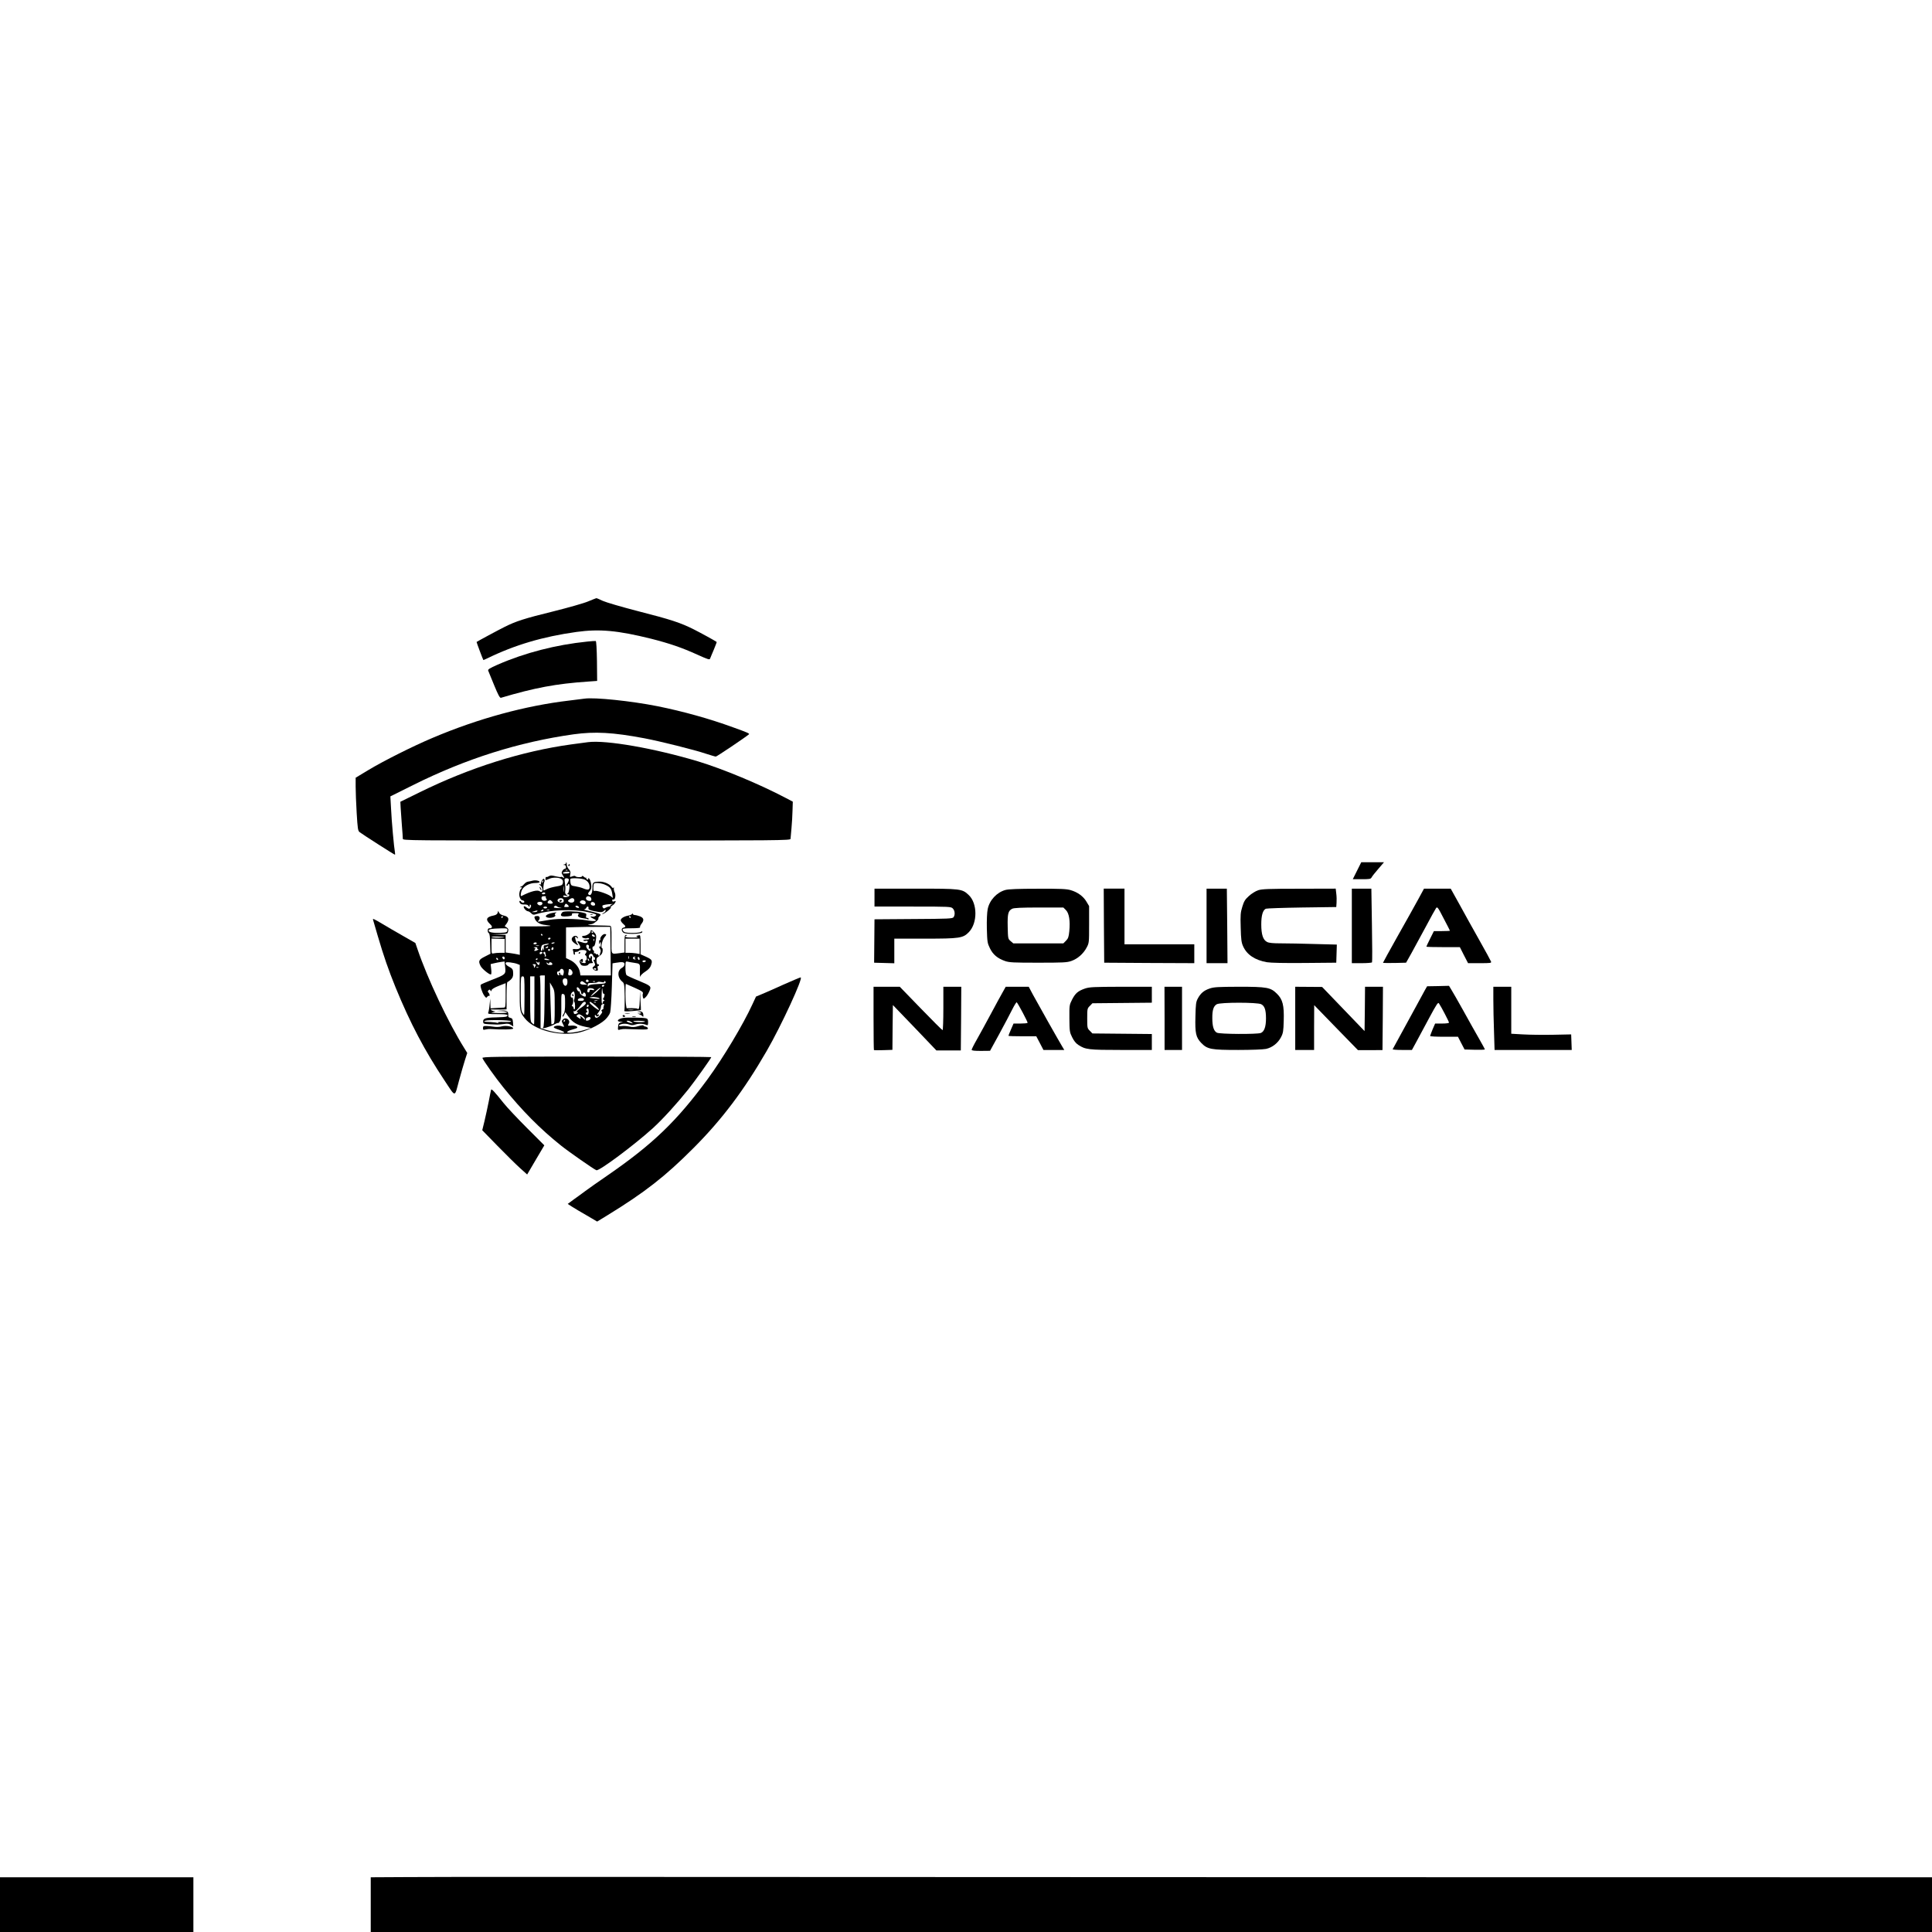 <?xml version="1.0" standalone="no"?>
<!DOCTYPE svg PUBLIC "-//W3C//DTD SVG 20010904//EN"
 "http://www.w3.org/TR/2001/REC-SVG-20010904/DTD/svg10.dtd">
<svg version="1.0" xmlns="http://www.w3.org/2000/svg"
 width="2048pt" height="2048pt" viewBox="0 0 2048 2048"
 preserveAspectRatio="xMidYMid meet">

<g transform="translate(0,2048) scale(0.1,-0.1)"
fill="#000000" stroke="none">
<path d="M6235 14105 c-44 -19 -210 -66 -370 -106 -305 -75 -396 -104 -517
-165 -61 -30 -287 -152 -296 -159 -2 -2 67 -186 72 -192 0 -1 19 8 41 18 291
142 588 230 945 280 245 34 438 16 793 -72 196 -50 325 -94 490 -169 111 -50
129 -56 134 -42 4 9 21 53 40 96 18 44 32 80 30 81 -19 14 -165 94 -242 133
-144 72 -242 104 -590 193 -174 45 -338 93 -374 109 -35 17 -66 30 -70 29 -3
0 -42 -16 -86 -34z"/>
<path d="M6225 13679 c-333 -34 -662 -119 -950 -245 -84 -37 -105 -50 -100
-63 3 -9 32 -78 63 -154 42 -103 61 -137 72 -134 360 107 585 149 923 172 l97
7 -2 211 c-2 130 -7 211 -13 212 -5 1 -46 -1 -90 -6z"/>
<path d="M6195 13074 c-16 -2 -88 -11 -160 -20 -467 -55 -967 -191 -1450 -396
-207 -87 -521 -245 -677 -339 l-138 -83 0 -96 c0 -52 5 -178 11 -280 10 -164
13 -187 31 -201 29 -23 367 -239 374 -239 3 0 3 12 0 28 -9 45 -35 329 -41
464 l-7 126 239 119 c563 281 1122 457 1703 539 227 31 415 21 750 -42 169
-32 537 -124 654 -164 50 -16 96 -30 104 -30 10 0 311 202 351 236 9 8 -14 19
-171 75 -246 90 -530 169 -799 223 -277 55 -666 96 -774 80z"/>
<path d="M6235 12613 c-16 -2 -97 -13 -180 -24 -522 -72 -1074 -246 -1601
-505 l-210 -103 3 -63 c2 -35 8 -118 13 -186 6 -68 10 -132 10 -143 0 -19 26
-19 2055 -19 1950 0 2055 1 2055 18 0 9 5 60 10 112 5 52 10 137 11 188 l3 94
-74 39 c-279 147 -664 307 -930 388 -460 138 -973 228 -1165 204z"/>
<path d="M6000 11331 c0 -5 -8 -12 -17 -14 -17 -4 -17 -5 0 -6 20 -1 24 -41 4
-41 -7 0 -18 -9 -25 -21 -11 -17 -11 -25 2 -44 20 -30 21 -41 3 -26 -8 6 -17
8 -20 5 -3 -3 -29 0 -57 7 -41 10 -55 11 -71 1 -11 -7 -23 -11 -27 -8 -4 3 -9
-4 -9 -15 -2 -23 -4 -23 43 -3 43 18 115 12 134 -11 7 -8 10 -25 6 -38 -4 -19
-15 -25 -70 -34 -36 -6 -79 -18 -97 -27 -18 -9 -34 -16 -36 -16 -7 0 -2 72 6
89 5 9 6 23 1 30 -6 10 -12 7 -25 -12 -9 -14 -14 -31 -10 -36 4 -7 -1 -9 -12
-5 -13 4 -12 1 5 -12 21 -16 30 -53 15 -67 -3 -4 -12 -2 -20 4 -24 20 -96 2
-195 -49 -14 -7 -9 38 7 68 20 39 82 70 140 70 25 0 45 4 45 10 0 15 -46 23
-77 14 -16 -4 -37 -9 -47 -10 -11 -1 -28 -12 -39 -25 -11 -13 -23 -24 -27 -24
-5 0 -12 -4 -17 -9 -5 -5 -3 -6 5 -2 14 8 17 -10 3 -18 -5 -3 -12 -22 -15 -41
-7 -37 12 -80 36 -80 6 0 13 -6 16 -12 4 -15 -24 -17 -33 -3 -12 19 -26 10
-15 -10 8 -14 20 -19 47 -18 20 1 39 -4 41 -10 2 -7 8 -12 13 -12 6 0 7 5 4
10 -3 6 -1 10 4 10 14 0 14 -23 -1 -38 -8 -8 -17 -6 -37 9 -16 13 -27 16 -29
9 -5 -14 27 -50 45 -50 7 0 22 -9 34 -21 17 -17 25 -19 52 -10 147 47 397 57
549 22 88 -20 96 -24 83 -38 -9 -8 -25 -13 -35 -10 -31 8 -23 -7 11 -22 55
-24 18 -33 -76 -16 -101 17 -302 20 -390 4 -135 -23 -131 -23 -117 -8 21 22
15 49 -11 49 -32 0 -38 -8 -26 -33 17 -36 55 -57 111 -62 97 -10 62 -15 -105
-15 l-167 0 0 -151 0 -151 -22 5 c-13 3 -47 9 -75 13 l-53 7 0 93 0 93 -77 4
-78 3 87 2 c86 2 88 2 94 29 6 21 2 30 -14 41 l-22 14 21 29 c31 45 22 72 -28
83 -26 6 -45 17 -52 30 l-10 21 -6 -22 c-5 -14 -18 -23 -43 -28 -78 -15 -89
-43 -35 -93 26 -24 23 -42 -8 -42 -13 0 -19 -7 -19 -24 0 -13 5 -26 12 -28 8
-3 13 -40 14 -111 l3 -107 -59 -30 c-66 -33 -72 -48 -45 -101 15 -29 88 -89
108 -89 6 0 8 22 4 55 l-6 55 37 9 c20 5 53 11 73 14 l37 5 7 -61 c8 -75 6
-77 -146 -136 -60 -23 -111 -46 -113 -50 -8 -13 15 -84 37 -115 18 -25 22 -27
32 -13 7 9 15 14 18 10 4 -3 7 0 7 8 0 8 -5 20 -12 27 -9 9 -9 15 0 24 10 10
15 10 21 -1 7 -11 10 -11 12 3 3 11 31 28 77 46 l72 28 0 -129 c0 -116 -2
-129 -17 -130 -10 -1 -46 -3 -80 -4 l-63 -4 -2 52 -1 52 -7 -65 c-3 -36 -10
-73 -14 -82 -7 -17 1 -18 98 -18 98 0 125 -7 95 -26 -7 -4 -58 -8 -115 -9
-110 -2 -137 -12 -132 -49 3 -22 1 -21 148 -27 14 0 46 3 72 6 37 6 54 4 73
-9 l26 -17 -3 42 c-3 37 -7 44 -28 49 -20 5 -24 11 -22 31 4 37 -18 51 -75 46
l-48 -3 52 -2 c28 -1 55 -6 58 -12 4 -6 -29 -9 -92 -9 -73 1 -88 4 -58 9 22 4
31 8 20 9 -11 1 -27 6 -35 11 -12 8 -10 10 10 9 14 -1 53 -1 88 -1 l62 2 0
145 c0 80 4 145 9 145 4 0 20 11 35 25 19 18 26 34 26 62 0 46 -6 56 -47 77
-18 9 -33 24 -33 33 0 13 9 15 48 11 26 -3 59 -10 74 -16 l28 -11 -1 -240 c0
-256 0 -255 53 -324 95 -121 336 -190 548 -158 93 14 240 82 303 140 26 24 48
56 55 78 6 21 14 147 18 279 l7 242 36 6 c71 12 91 8 91 -16 0 -15 -11 -29
-29 -39 -49 -28 -47 -101 4 -144 23 -19 24 -26 27 -160 1 -77 -1 -145 -4 -150
-4 -7 22 -8 85 -3 50 5 91 9 91 11 1 1 -1 47 -5 102 l-5 100 -2 -92 c-2 -84
-9 -112 -25 -96 -4 3 -31 6 -61 6 l-54 -1 -6 37 c-7 42 -8 221 -1 221 2 0 45
-19 95 -42 75 -34 89 -44 85 -60 -4 -10 -3 -27 0 -39 7 -20 7 -20 27 -2 12 10
30 38 40 62 26 56 22 59 -117 117 -60 24 -115 50 -122 56 -8 7 -13 35 -13 79
0 67 1 69 23 65 12 -3 40 -8 62 -11 73 -11 71 -7 68 -92 -1 -43 1 -68 3 -56 3
12 27 36 54 53 31 20 52 42 59 62 20 56 15 65 -49 95 l-60 27 0 104 c0 91 -2
103 -16 98 -9 -3 -21 -6 -27 -7 -7 0 -3 -4 8 -9 14 -6 -3 -9 -52 -9 -66 -1
-93 9 -60 22 7 3 5 6 -5 6 -16 1 -18 -10 -18 -93 l0 -93 -52 -7 c-95 -11 -87
-24 -86 142 1 137 -1 147 -18 148 -11 1 -71 3 -134 4 -63 1 -106 4 -95 7 11 2
29 6 41 8 24 5 76 50 67 58 -3 4 2 14 12 23 15 16 15 18 1 26 -9 5 -53 17 -99
28 -45 10 -75 19 -66 19 9 1 19 8 23 16 8 21 28 19 24 -2 -3 -14 8 -20 52 -30
75 -16 96 -16 114 3 13 13 16 13 16 1 0 -8 -10 -19 -22 -25 -13 -6 -18 -11
-12 -11 18 -1 95 59 89 69 -3 5 3 14 14 20 12 6 26 20 32 31 9 19 8 20 -10 14
-15 -5 -21 -2 -21 10 0 9 5 13 10 10 19 -11 31 44 17 73 -8 15 -12 36 -10 47
1 11 0 14 -3 7 -5 -10 -10 -8 -21 7 -21 31 -82 57 -129 55 -68 -2 -74 -7 -74
-67 0 -58 -20 -91 -42 -69 -7 7 -4 17 11 33 15 16 21 34 19 59 -2 40 -17 80
-30 80 -5 0 -6 -4 -3 -10 3 -5 0 -7 -9 -4 -8 3 -14 11 -12 17 1 7 1 8 -2 4 -2
-5 -13 -1 -23 9 -11 10 -19 12 -19 5 0 -13 -62 -12 -71 1 -3 5 -18 4 -33 -2
-27 -10 -27 -10 -21 21 5 24 2 36 -15 54 -12 13 -22 35 -22 49 0 15 -2 26 -4
26 -2 0 -4 -4 -4 -9z m17 -77 c-3 -3 -12 -4 -19 -1 -8 3 -5 6 6 6 11 1 17 -2
13 -5z m23 -24 c0 -5 -19 -10 -42 -10 -32 0 -39 3 -28 10 20 13 70 13 70 0z
m-10 -75 c0 -9 -7 -27 -16 -40 -10 -15 -12 -25 -5 -25 6 0 11 5 11 10 0 6 4
10 9 10 15 0 5 -91 -10 -101 -11 -7 -10 -9 3 -9 11 0 15 -5 12 -15 -7 -17 -64
-21 -64 -4 0 7 10 9 28 4 25 -6 26 -5 8 8 -14 10 -18 22 -14 47 3 18 1 51 -3
74 -4 22 -5 44 -3 48 9 14 44 8 44 -7z m170 0 c34 -18 50 -43 50 -79 0 -30
-19 -34 -71 -12 -19 8 -55 17 -81 21 -42 6 -46 10 -51 38 -2 18 -3 35 0 40 8
13 123 7 153 -8z m-449 -28 c-10 -9 -11 -8 -5 6 3 10 9 15 12 12 3 -3 0 -11
-7 -18z m664 -26 c52 -23 67 -42 75 -96 l7 -44 -24 19 c-31 24 -149 64 -168
56 -12 -4 -15 3 -15 33 0 21 3 41 7 44 12 13 78 6 118 -12z m-438 -68 c-2 -16
-4 -5 -4 22 0 28 2 40 4 28 2 -13 2 -35 0 -50z m-197 -23 c0 -5 -9 -10 -21
-10 -11 0 -17 5 -14 10 3 6 13 10 21 10 8 0 14 -4 14 -10z m7 -37 c-4 -3 -2
-12 4 -19 9 -10 7 -15 -5 -20 -24 -9 -46 3 -46 26 0 15 7 20 27 20 14 0 23 -3
20 -7z m481 -20 c3 -17 -2 -23 -15 -23 -28 0 -47 16 -40 35 10 25 51 15 55
-12z m-294 -10 c4 -9 2 -21 -3 -26 -13 -13 -61 0 -61 17 0 27 54 35 64 9z
m113 1 c10 -27 -28 -43 -57 -24 -13 9 -12 12 4 25 26 19 45 19 53 -1z m-239
-16 c18 -18 14 -28 -11 -28 -30 0 -40 10 -26 27 14 16 22 16 37 1z m360 -11
c5 -23 -17 -31 -44 -17 -18 10 -21 16 -13 26 14 18 53 11 57 -9z m-458 -12 c0
-21 -27 -30 -45 -15 -19 16 -10 30 21 30 15 0 24 -6 24 -15z m558 -8 c2 -11
-3 -17 -17 -17 -23 0 -35 15 -26 31 10 15 39 6 43 -14z m-290 -9 c18 -18 15
-23 -13 -23 -14 0 -25 1 -25 2 0 1 3 8 6 17 7 19 16 20 32 4z m470 5 c-10 -2
-18 -9 -18 -14 0 -5 -7 -9 -15 -9 -8 0 -24 -6 -35 -12 -17 -11 -22 -10 -30 2
-5 8 -6 18 -2 22 7 6 57 14 97 15 16 1 17 0 3 -4z m-582 -22 c5 -5 23 -12 39
-14 17 -3 6 -4 -22 -3 -51 1 -61 5 -46 19 9 9 17 9 29 -2z m231 -8 c3 -7 -3
-9 -16 -6 -12 3 -21 10 -21 15 0 13 32 6 37 -9z m-337 -3 c0 -5 -9 -10 -20
-10 -11 0 -20 5 -20 10 0 6 9 10 20 10 11 0 20 -4 20 -10z m-40 -30 c0 -5 -8
-10 -17 -10 -15 0 -16 2 -3 10 19 12 20 12 20 0z m63 3 c-7 -2 -19 -2 -25 0
-7 3 -2 5 12 5 14 0 19 -2 13 -5z m-128 -13 c-3 -5 -18 -10 -33 -9 l-27 1 25
8 c35 11 42 11 35 0z m-365 -60 c0 -5 -5 -10 -11 -10 -5 0 -7 5 -4 10 3 6 8
10 11 10 2 0 4 -4 4 -10z m1142 -363 l3 -257 -161 0 -161 0 -6 36 c-8 49 -50
101 -103 127 l-44 21 0 163 0 162 103 3 c56 2 161 3 234 3 l132 0 3 -258z
m-1094 221 c-3 -21 -9 -23 -68 -26 -81 -4 -130 5 -130 23 0 16 29 21 128 24
71 1 73 0 70 -21z m372 -48 c0 -5 -2 -10 -4 -10 -3 0 -8 5 -11 10 -3 6 -1 10
4 10 6 0 11 -4 11 -10z m-405 -25 c6 -2 -23 -4 -62 -4 -40 -1 -73 3 -73 7 0 8
112 5 135 -3z m490 -15 c-3 -5 -10 -10 -16 -10 -5 0 -9 5 -9 10 0 6 7 10 16
10 8 0 12 -4 9 -10z m-485 -76 l0 -74 -47 0 c-27 0 -58 -3 -70 -6 -22 -6 -23
-4 -23 75 l0 82 70 -2 70 -2 0 -73z m1430 -5 l0 -82 -37 7 c-21 3 -55 6 -75 6
l-38 0 0 75 0 75 75 0 75 0 0 -81z m-1090 31 c0 -5 -9 -10 -21 -10 -11 0 -17
5 -14 10 3 6 13 10 21 10 8 0 14 -4 14 -10z m190 6 c0 -2 -9 -6 -20 -9 -11 -3
-18 -1 -14 4 5 9 34 13 34 5z m-70 -16 c-8 -5 -23 -10 -32 -10 -14 0 -17 -7
-13 -32 4 -26 3 -29 -4 -13 -8 17 -10 18 -10 3 -1 -10 -6 -18 -11 -18 -11 0
-5 49 7 61 7 6 34 13 68 17 6 1 3 -3 -5 -8z m-97 -17 c-7 -2 -21 -2 -30 0 -10
3 -4 5 12 5 17 0 24 -2 18 -5z m97 -13 c0 -5 -8 -10 -17 -10 -15 0 -16 2 -3
10 19 12 20 12 20 0z m-115 -10 c-3 -5 0 -10 7 -10 18 0 -12 -20 -31 -20 -10
0 -11 3 -2 14 10 11 8 15 -6 19 -11 3 -8 5 10 6 17 1 26 -3 22 -9z m172 -5 c0
-8 -6 -15 -13 -15 -8 0 -11 6 -8 15 4 8 9 15 13 15 4 0 8 -7 8 -15z m-37 -15
c0 -5 -4 -10 -10 -10 -5 0 -10 5 -10 10 0 6 5 10 10 10 6 0 10 -4 10 -10z
m-80 -29 c0 -5 -7 -11 -15 -15 -9 -3 -15 0 -15 9 0 8 7 15 15 15 8 0 15 -4 15
-9z m30 0 c0 -5 3 -16 6 -25 3 -9 1 -16 -6 -16 -6 0 -9 4 -5 9 3 5 1 12 -5 16
-13 8 -13 25 0 25 6 0 10 -4 10 -9z m887 -63 c-3 -7 -5 -2 -5 12 0 14 2 19 5
13 2 -7 2 -19 0 -25z m-1317 7 c0 -8 -4 -15 -9 -15 -5 0 -11 7 -15 15 -3 9 0
15 9 15 8 0 15 -7 15 -15z m1381 8 c-11 -5 -11 -7 0 -14 11 -7 10 -9 -3 -9
-10 0 -18 7 -18 15 0 8 8 15 18 14 12 0 13 -2 3 -6z m49 -19 c0 -8 -4 -12 -10
-9 -5 3 -10 13 -10 21 0 8 5 12 10 9 6 -3 10 -13 10 -21z m-1500 -5 c0 -6 -4
-7 -10 -4 -5 3 -10 11 -10 16 0 6 5 7 10 4 6 -3 10 -11 10 -16z m420 7 c0 -3
-4 -8 -10 -11 -5 -3 -10 -1 -10 4 0 6 5 11 10 11 6 0 10 -2 10 -4z m115 -6
c16 -6 14 -8 -12 -7 -18 0 -33 4 -33 9 0 10 18 9 45 -2z m1030 -20 c-3 -5 -13
-10 -21 -10 -8 0 -14 5 -14 10 0 6 9 10 21 10 11 0 17 -4 14 -10z m-1132 -8
c3 7 6 3 6 -9 1 -13 -3 -23 -9 -23 -5 0 -15 10 -21 23 -11 19 -10 21 3 9 13
-10 17 -10 21 0z m107 -13 c0 16 27 13 34 -4 4 -11 -2 -15 -23 -15 -18 0 -31
6 -35 16 -5 14 -4 15 9 4 10 -8 15 -9 15 -1z m-140 -16 c0 -5 -5 -15 -10 -23
-8 -13 -10 -13 -10 2 0 9 -6 19 -12 21 -7 3 -3 6 10 6 12 1 22 -2 22 -6z m27
-29 c-3 -3 -12 -4 -19 -1 -8 3 -5 6 6 6 11 1 17 -2 13 -5z m268 -33 c3 -10 1
-29 -4 -42 -5 -13 -10 -18 -10 -11 -1 7 -5 10 -11 7 -5 -3 -10 1 -10 9 0 9 -4
16 -10 16 -5 0 -7 -7 -3 -16 4 -12 2 -15 -8 -12 -17 6 -19 44 -1 40 7 -1 15 5
18 13 8 21 31 19 39 -4z m88 -3 c14 -22 2 -48 -23 -48 -15 0 -19 5 -16 23 3
12 5 28 5 35 1 17 21 11 34 -10z m-291 -320 c-2 -200 -6 -275 -15 -281 -28
-20 71 7 111 30 24 13 46 22 49 19 3 -3 12 7 20 22 11 20 14 62 13 159 -1 128
0 131 20 126 18 -5 20 -13 20 -97 0 -68 -4 -97 -16 -114 -9 -13 -13 -26 -10
-29 3 -3 11 6 17 21 l12 26 34 -48 c40 -58 91 -89 175 -106 l63 -13 -65 -20
c-87 -27 -194 -40 -188 -23 2 7 25 18 51 25 26 7 50 15 54 19 13 13 -22 27
-59 24 -40 -4 -43 -1 -29 21 22 35 -29 74 -59 46 -18 -16 -18 -20 -5 -46 20
-38 19 -39 -13 -27 -30 12 -82 4 -82 -12 0 -5 25 -17 55 -26 30 -10 55 -22 55
-27 0 -14 -104 -1 -183 23 l-67 21 0 264 c0 145 -3 270 -6 279 -5 12 0 16 22
16 l29 0 -3 -272z m-212 57 c0 -113 -2 -205 -5 -205 -2 0 -11 13 -20 30 -12
23 -15 67 -15 205 0 168 1 175 20 175 19 0 20 -7 20 -205z m105 -50 c0 -140
-2 -255 -4 -255 -3 0 -13 7 -23 17 -16 15 -18 36 -18 255 l0 238 23 0 22 0 0
-255z m350 195 c0 -44 -30 -55 -45 -16 -13 34 -3 58 24 54 17 -2 21 -10 21
-38z m225 9 c0 -5 -7 -9 -15 -9 -15 0 -20 12 -9 23 8 8 24 -1 24 -14z m-40
-19 l25 -19 -37 1 c-35 1 -48 14 -31 31 10 10 16 8 43 -13z m107 14 c-3 -3
-12 -4 -19 -1 -8 3 -5 6 6 6 11 1 17 -2 13 -5z m97 -3 c-3 5 0 9 5 9 6 0 11
-6 11 -14 0 -11 -21 -15 -85 -17 -62 -3 -88 -8 -95 -19 -8 -12 -10 -11 -10 8
0 20 5 22 49 22 28 0 52 4 55 9 3 5 21 5 41 1 20 -5 33 -4 29 1z m-524 -266
c0 -151 -2 -174 -16 -179 -9 -4 -18 -5 -19 -4 -1 2 -5 102 -9 223 l-7 220 26
-44 c24 -42 25 -49 25 -216z m525 225 c-3 -5 -10 -10 -16 -10 -5 0 -9 5 -9 10
0 6 7 10 16 10 8 0 12 -4 9 -10z m-245 -70 c0 -22 16 -27 22 -8 6 17 28 0 28
-22 0 -14 -5 -18 -17 -13 -27 9 -53 34 -47 44 3 5 -1 9 -9 9 -14 0 -30 34 -20
44 9 9 43 -34 43 -54z m138 31 c3 -8 -4 -10 -22 -5 -20 5 -26 2 -26 -10 0 -9
-6 -16 -14 -16 -9 0 -12 8 -9 24 4 19 10 23 36 21 17 -1 33 -8 35 -14z m27
-26 c-28 -24 -54 -44 -60 -45 -5 0 12 20 40 45 27 25 54 45 59 45 6 0 -12 -20
-39 -45z m76 -20 c12 8 7 -38 -6 -47 -6 -5 -4 -12 5 -18 10 -6 11 -10 3 -10
-7 0 -13 -7 -13 -15 0 -8 -3 -15 -7 -15 -5 0 -7 35 -6 77 3 95 5 109 10 60 2
-20 8 -35 14 -32z m-309 -4 c2 -16 0 -39 -4 -52 -5 -12 -5 -25 -1 -28 11 -8
12 -81 2 -81 -5 0 -9 6 -9 14 0 8 -6 17 -12 19 -9 4 -9 8 -3 14 16 13 14 85
-2 79 -17 -7 -18 35 -1 52 18 18 25 15 30 -17z m263 -49 c-2 -2 -30 0 -62 4
-54 8 -55 9 -23 14 31 5 95 -8 85 -18z m-165 -7 c0 -10 -11 -15 -35 -15 -26 0
-33 3 -29 15 4 9 19 15 35 15 19 0 29 -5 29 -15z m143 -12 c-7 -2 -21 -2 -30
0 -10 3 -4 5 12 5 17 0 24 -2 18 -5z m-123 -28 c0 -8 -17 -25 -38 -39 -47 -29
-71 -56 -51 -56 11 0 11 -2 -1 -10 -25 -16 -40 -11 -39 13 0 12 3 16 6 9 5
-13 45 25 80 76 17 25 43 30 43 7z m100 -24 c25 -21 42 -42 38 -46 -7 -8 -98
64 -98 77 0 16 16 7 60 -31z m7 33 c-3 -3 -12 -4 -19 -1 -8 3 -5 6 6 6 11 1
17 -2 13 -5z m83 -39 c-5 -14 -6 -25 -2 -25 4 0 -1 -5 -12 -11 -13 -8 -15 -14
-7 -19 9 -5 4 -16 -14 -38 -29 -35 -50 -41 -59 -17 -3 8 -1 15 4 15 6 0 10 -4
10 -10 0 -5 7 -7 15 -4 8 4 15 10 15 16 0 5 -4 6 -10 3 -16 -10 -12 5 10 32
11 14 20 36 20 49 0 20 11 31 32 33 4 1 3 -10 -2 -24z m-160 6 c0 -6 -4 -13
-10 -16 -5 -3 -10 1 -10 9 0 9 5 16 10 16 6 0 10 -4 10 -9z m0 -64 c0 -23 -5
-34 -15 -34 -8 0 -15 6 -15 14 0 7 5 13 11 13 8 0 9 4 0 13 -6 8 -8 17 -4 20
14 15 23 5 23 -26z m473 16 c-13 -2 -35 -2 -50 0 -16 2 -5 4 22 4 28 0 40 -2
28 -4z m-550 -55 c25 -15 37 -28 37 -43 0 -7 -3 -7 -8 0 -4 6 -16 17 -26 25
-18 14 -19 13 -13 -2 8 -22 -1 -22 -28 -2 -17 13 -18 16 -5 24 19 12 16 12 43
-2z m97 -32 c0 -13 -20 -26 -41 -26 -14 0 -11 28 4 33 23 10 37 7 37 -7z
m-844 -31 c7 -7 -16 -9 -70 -8 -57 1 -76 -1 -66 -9 11 -7 10 -8 -5 -2 -11 4
-45 9 -75 10 -73 2 -79 4 -55 14 28 11 258 7 271 -5z m574 5 c0 -5 -5 -10 -11
-10 -5 0 -7 5 -4 10 3 6 8 10 11 10 2 0 4 -4 4 -10z"/>
<path d="M5930 10930 c0 -5 4 -10 9 -10 6 0 13 5 16 10 3 6 -1 10 -9 10 -9 0
-16 -4 -16 -10z"/>
<path d="M6260 10606 c0 -17 -43 -46 -70 -46 -11 0 -20 -4 -20 -9 0 -13 34
-23 53 -16 8 4 18 2 22 -4 4 -7 -7 -11 -30 -11 -20 0 -34 -4 -31 -9 3 -5 15
-7 26 -4 11 3 20 0 20 -6 0 -20 -25 -23 -68 -8 -45 16 -50 13 -27 -17 33 -43
15 -63 -49 -56 -14 1 -17 -3 -12 -15 3 -9 6 -23 6 -31 0 -8 4 -14 10 -14 5 0
7 7 4 15 -4 10 0 15 14 15 12 0 24 5 27 10 8 13 72 13 80 0 4 -6 1 -18 -7 -27
-10 -13 -10 -17 0 -20 14 -5 17 -53 2 -53 -5 0 -7 -7 -3 -16 4 -12 0 -15 -22
-12 -16 2 -30 10 -32 18 -4 13 -3 13 6 0 12 -17 24 -8 19 15 -3 14 -6 14 -21
3 -16 -12 -17 -18 -7 -40 10 -21 19 -26 47 -26 20 0 37 6 40 14 3 8 16 14 30
14 21 0 23 2 13 15 -6 8 -9 23 -5 34 3 10 1 22 -5 26 -5 3 -10 -2 -10 -11 0
-14 -3 -15 -11 -7 -15 15 -4 43 17 43 9 0 18 -9 21 -20 3 -11 8 -18 12 -16 4
3 8 -4 8 -15 1 -11 -2 -17 -8 -14 -12 8 -11 1 3 -30 10 -22 9 -27 -7 -39 -16
-12 -17 -16 -6 -30 7 -9 22 -16 33 -16 16 0 19 5 14 25 -4 14 -2 25 4 25 5 0
10 5 10 10 0 6 -5 9 -12 8 -7 -2 -13 11 -14 32 -3 30 1 38 29 55 23 15 33 29
35 53 2 17 -1 32 -5 32 -18 0 0 86 25 115 23 27 23 30 6 34 -21 4 -57 -36 -50
-56 3 -8 1 -11 -4 -8 -6 4 -10 -6 -9 -22 0 -25 1 -26 9 -8 7 17 9 14 9 -13 1
-20 -3 -31 -9 -27 -13 8 -13 -1 2 -24 6 -11 8 -26 3 -37 -5 -11 -7 -22 -7 -26
1 -5 -2 -8 -8 -8 -6 0 -10 5 -10 11 0 5 -4 8 -9 4 -5 -3 -12 -1 -16 5 -4 6
-11 8 -16 5 -5 -3 -6 0 -3 8 3 8 1 18 -5 22 -15 9 -14 46 1 43 7 -2 15 15 20
42 13 68 11 81 -13 106 -25 27 -39 31 -39 10z m25 -6 c3 -5 1 -10 -4 -10 -6 0
-11 5 -11 10 0 6 2 10 4 10 3 0 8 -4 11 -10z m21 -48 c-9 -9 -37 8 -31 18 5 8
11 7 21 -1 8 -6 12 -14 10 -17z m-9 -44 c-3 -8 -6 -5 -6 6 -1 11 2 17 5 13 3
-3 4 -12 1 -19z m-55 -70 c-3 -14 -1 -19 6 -14 7 4 12 1 12 -8 0 -22 -12 -20
-33 5 -20 23 -16 52 7 43 8 -3 12 -13 8 -26z m2 -134 c3 -8 2 -12 -4 -9 -6 3
-10 10 -10 16 0 14 7 11 14 -7z m76 -96 c0 -4 -4 -8 -9 -8 -6 0 -12 4 -15 8
-3 5 1 9 9 9 8 0 15 -4 15 -9z"/>
<path d="M6072 10548 c-20 -20 -14 -43 18 -66 33 -25 48 -29 31 -8 -15 18 -32
76 -22 76 4 0 13 -6 20 -12 10 -11 11 -10 6 5 -8 20 -35 23 -53 5z"/>
<path d="M6135 10380 c-3 -5 -1 -10 4 -10 6 0 11 5 11 10 0 6 -2 10 -4 10 -3
0 -8 -4 -11 -10z"/>
<path d="M6065 9930 c3 -5 8 -10 11 -10 2 0 4 5 4 10 0 6 -5 10 -11 10 -5 0
-7 -4 -4 -10z"/>
<path d="M14385 11250 l-45 -90 95 0 c85 0 95 2 105 20 6 12 38 52 71 90 l60
70 -120 0 -121 0 -45 -90z"/>
<path d="M6025 11310 c-3 -5 -1 -10 4 -10 6 0 11 5 11 10 0 6 -2 10 -4 10 -3
0 -8 -4 -11 -10z"/>
<path d="M5720 11075 c0 -5 5 -17 10 -25 5 -8 10 -10 10 -5 0 6 -5 17 -10 25
-5 8 -10 11 -10 5z"/>
<path d="M9270 10965 l0 -95 405 0 c392 0 406 -1 425 -20 23 -23 26 -68 8 -93
-12 -15 -52 -17 -425 -19 l-413 -3 -2 -230 -2 -230 107 -3 107 -3 0 131 0 130
323 0 c373 0 406 5 469 71 91 96 90 302 -2 390 -71 68 -82 69 -567 69 l-433 0
0 -95z"/>
<path d="M10658 11046 c-91 -25 -169 -108 -188 -203 -7 -34 -11 -117 -9 -207
4 -142 6 -154 33 -209 32 -66 80 -106 159 -134 46 -16 88 -18 352 -18 262 0
306 2 351 18 67 23 128 77 162 141 27 50 27 53 27 246 l0 195 -28 47 c-33 56
-92 100 -167 122 -44 13 -106 16 -349 15 -205 0 -310 -4 -343 -13z m642 -214
c33 -34 46 -113 35 -224 -6 -60 -12 -77 -35 -100 l-28 -28 -266 0 -265 0 -28
24 c-28 24 -28 26 -31 153 -3 139 5 168 48 190 18 9 96 13 283 13 l259 0 28
-28z"/>
<path d="M11702 10668 l3 -393 478 -3 477 -2 0 100 0 100 -370 0 -370 0 0 295
0 295 -110 0 -110 0 2 -392z"/>
<path d="M12790 10665 l0 -395 111 0 111 0 -3 395 -4 395 -107 0 -108 0 0
-395z"/>
<path d="M13337 11043 c-27 -9 -71 -36 -98 -61 -41 -37 -52 -55 -70 -114 -19
-61 -21 -87 -17 -221 3 -125 8 -160 25 -197 40 -91 127 -148 253 -170 41 -7
190 -10 400 -8 l335 3 3 96 3 96 -233 6 c-128 4 -288 7 -356 7 -88 0 -131 4
-151 15 -42 21 -61 78 -61 186 0 95 16 150 48 166 9 4 181 10 382 13 l365 5 3
45 c2 25 1 69 -3 98 l-6 52 -387 -1 c-328 0 -394 -3 -435 -16z"/>
<path d="M14330 10665 l0 -395 104 0 c58 0 107 4 110 9 3 4 3 182 -1 395 l-6
386 -104 0 -103 0 0 -395z"/>
<path d="M15031 10942 c-35 -64 -133 -240 -218 -390 -84 -150 -153 -275 -153
-278 0 -2 55 -3 123 -2 l122 3 59 105 c32 58 100 184 152 280 51 97 100 184
107 194 13 17 20 8 80 -109 37 -70 67 -129 67 -131 0 -2 -38 -4 -85 -4 l-85 0
-40 -80 c-22 -44 -40 -82 -40 -85 0 -3 80 -5 178 -5 l177 0 43 -85 44 -85 125
0 c115 0 125 1 118 18 -3 9 -59 112 -124 227 -65 116 -160 285 -210 378 l-93
167 -141 0 -142 0 -64 -118z"/>
<path d="M5964 10812 c-6 -4 -13 -14 -17 -24 -7 -21 17 -27 76 -21 33 4 44 9
40 19 -4 11 5 14 37 14 35 0 40 -2 31 -14 -15 -18 5 -34 52 -40 20 -2 41 -7
47 -11 5 -3 10 -1 10 4 0 6 -7 11 -16 11 -12 0 -15 6 -10 23 5 22 1 25 -45 35
-56 13 -188 16 -205 4z"/>
<path d="M5848 10801 c-47 -10 -75 -31 -56 -42 33 -21 114 1 91 25 -4 4 -1 11
7 16 17 11 11 11 -42 1z"/>
<path d="M6701 10794 c-1 -7 -18 -15 -38 -19 -47 -8 -83 -30 -83 -50 0 -8 11
-25 25 -37 30 -26 31 -34 5 -41 -24 -6 -26 -30 -4 -52 21 -21 195 -18 202 3 3
11 0 12 -16 3 -26 -14 -147 -14 -173 -1 -10 6 -19 17 -19 25 0 12 18 15 96 15
61 0 93 4 89 10 -3 6 3 22 14 36 31 39 27 63 -14 80 -19 7 -43 14 -54 14 -11
0 -22 6 -24 13 -4 8 -6 8 -6 1z m-16 -34 c3 -5 1 -10 -4 -10 -6 0 -11 5 -11
10 0 6 2 10 4 10 3 0 8 -4 11 -10z"/>
<path d="M6258 10783 c6 -2 18 -2 25 0 6 3 1 5 -13 5 -14 0 -19 -2 -12 -5z"/>
<path d="M3955 10728 c2 -7 24 -83 49 -168 64 -218 113 -359 190 -549 154
-376 307 -668 519 -986 120 -181 104 -181 152 -3 23 84 52 185 65 225 l23 71
-30 49 c-171 272 -392 740 -498 1053 l-22 64 -129 74 c-71 40 -170 98 -220
128 -96 57 -106 61 -99 42z"/>
<path d="M8310 10045 c-91 -41 -194 -87 -231 -102 l-65 -27 -38 -82 c-99 -216
-311 -569 -474 -792 -329 -448 -582 -691 -1065 -1024 -89 -61 -193 -134 -232
-163 -38 -28 -96 -71 -129 -94 l-58 -43 48 -31 c27 -17 97 -59 157 -93 l107
-63 108 66 c396 243 613 412 912 712 303 303 538 616 777 1030 155 268 392
782 360 780 -7 0 -86 -34 -177 -74z"/>
<path d="M15105 9985 c-12 -22 -52 -94 -87 -160 -60 -110 -245 -450 -255 -467
-2 -5 43 -8 100 -8 l104 0 48 88 c26 48 88 163 137 255 79 146 92 166 102 150
24 -35 106 -193 106 -203 0 -6 -31 -10 -73 -10 l-74 0 -27 -62 c-14 -35 -26
-66 -26 -70 0 -5 66 -8 148 -8 l147 0 35 -68 35 -67 108 -3 c59 -1 107 0 107
4 0 4 -29 57 -64 118 -35 61 -110 194 -166 296 -57 102 -114 202 -127 222
l-23 38 -116 -3 -116 -2 -23 -40z"/>
<path d="M9260 9687 c0 -184 2 -336 4 -338 2 -2 47 -3 100 -1 l96 3 2 238 3
237 231 -240 230 -241 130 0 129 0 3 338 2 337 -95 0 -95 0 0 -230 c0 -126 -4
-230 -8 -230 -5 0 -109 104 -231 230 l-223 230 -139 0 -139 0 0 -333z"/>
<path d="M10632 9968 c-17 -29 -74 -134 -127 -233 -53 -99 -121 -223 -151
-276 -30 -52 -54 -101 -54 -107 0 -9 29 -12 98 -12 l97 1 97 177 c53 97 115
215 138 261 23 45 44 80 48 76 16 -16 119 -211 115 -217 -2 -5 -37 -8 -76 -8
l-73 0 -27 -62 c-15 -35 -27 -65 -27 -68 0 -3 66 -5 147 -5 l148 0 38 -72 38
-73 110 0 111 0 -20 33 c-37 61 -269 472 -313 554 l-44 83 -122 0 -122 0 -29
-52z"/>
<path d="M11501 10001 c-74 -26 -101 -49 -136 -116 -29 -58 -30 -61 -29 -201
1 -135 3 -147 29 -199 18 -37 40 -65 65 -81 76 -50 108 -54 457 -54 l323 0 0
85 0 84 -315 3 -315 3 -27 28 c-27 26 -28 31 -28 132 0 101 1 106 28 132 l27
28 315 3 315 3 0 85 0 84 -327 0 c-293 -1 -334 -3 -382 -19z"/>
<path d="M12345 9685 l0 -335 93 0 92 0 0 335 0 335 -93 0 -93 0 1 -335z"/>
<path d="M12822 10001 c-61 -21 -95 -50 -125 -106 -19 -35 -22 -60 -25 -189
-5 -179 5 -222 62 -282 65 -67 104 -74 392 -74 138 0 265 5 294 11 66 14 127
62 159 124 23 44 26 64 29 176 5 162 -11 225 -72 285 -67 67 -105 74 -405 74
-221 -1 -263 -3 -309 -19z m547 -166 c37 -19 51 -60 51 -152 0 -88 -19 -139
-55 -153 -40 -15 -434 -13 -465 3 -33 16 -49 66 -49 153 -1 87 13 130 48 149
38 21 430 21 470 0z"/>
<path d="M13730 9685 l0 -335 100 0 100 0 0 238 1 237 232 -239 232 -238 130
0 130 1 3 336 2 335 -95 0 -95 0 -2 -235 -3 -235 -225 234 -225 234 -142 1
-143 1 0 -335z"/>
<path d="M15830 9882 c0 -77 3 -227 7 -335 l6 -197 409 0 409 0 -3 83 -3 82
-195 -4 c-107 -2 -250 0 -317 4 l-123 7 0 249 0 249 -95 0 -95 0 0 -138z"/>
<path d="M6773 9753 c15 -2 25 -8 22 -13 -3 -4 -15 -6 -28 -4 -13 3 -10 0 8
-7 17 -7 33 -17 37 -23 5 -7 8 -5 8 6 0 35 -12 48 -44 47 -30 -2 -30 -2 -3 -6z"/>
<path d="M6628 9733 c12 -2 32 -2 45 0 12 2 2 4 -23 4 -25 0 -35 -2 -22 -4z"/>
<path d="M6600 9710 c0 -5 7 -10 16 -10 8 0 12 5 9 10 -3 6 -10 10 -16 10 -5
0 -9 -4 -9 -10z"/>
<path d="M6703 9703 c9 -2 25 -2 35 0 9 3 1 5 -18 5 -19 0 -27 -2 -17 -5z"/>
<path d="M6602 9689 c-56 -11 -72 -38 -24 -40 l27 -1 -25 -7 c-20 -5 -26 -14
-28 -44 -3 -37 -3 -38 25 -30 15 4 39 6 53 5 14 -1 73 -3 133 -4 91 -3 107 -1
105 12 -2 8 -13 16 -26 18 -12 2 -22 7 -22 12 0 4 -23 1 -52 -7 -40 -12 -62
-13 -97 -5 -25 5 -61 8 -78 5 -46 -7 -42 14 4 23 21 4 50 2 70 -5 26 -10 41
-10 69 -1 35 12 83 10 117 -5 14 -6 17 -2 17 29 0 29 -4 37 -24 42 -33 8 -209
10 -244 3z m93 -45 c19 -15 19 -15 -10 -8 -37 8 -57 24 -29 24 10 0 28 -8 39
-16z m142 8 c6 -4 -18 -7 -52 -7 -35 0 -67 4 -71 8 -10 9 108 9 123 -1z"/>
<path d="M5120 9582 c0 -20 3 -21 28 -15 15 4 38 6 52 5 109 -8 240 -6 240 5
0 21 -75 35 -121 23 -23 -7 -59 -8 -83 -4 -22 4 -58 7 -79 8 -32 1 -37 -2 -37
-22z"/>
<path d="M5114 9264 c11 -29 139 -209 220 -309 199 -247 391 -441 611 -617 81
-65 350 -253 377 -263 29 -11 400 266 600 447 104 95 254 260 375 411 72 91
243 331 243 341 0 3 -547 6 -1216 6 -1099 0 -1216 -2 -1210 -16z"/>
<path d="M5206 8928 c-2 -7 -14 -62 -25 -123 -12 -60 -32 -154 -45 -208 l-24
-98 160 -164 c88 -90 195 -196 238 -235 l78 -70 91 155 91 154 -183 183 c-101
101 -212 219 -247 263 -98 123 -130 157 -134 143z"/>
<path d="M4293 582 l-363 -2 0 -290 0 -290 8275 0 8275 0 0 290 0 290 -6812 1
c-3747 1 -7308 2 -7913 3 -605 0 -1263 0 -1462 -2z"/>
<path d="M0 290 l0 -290 1025 0 1025 0 0 290 0 290 -1025 0 -1025 0 0 -290z"/>
</g>
</svg>
